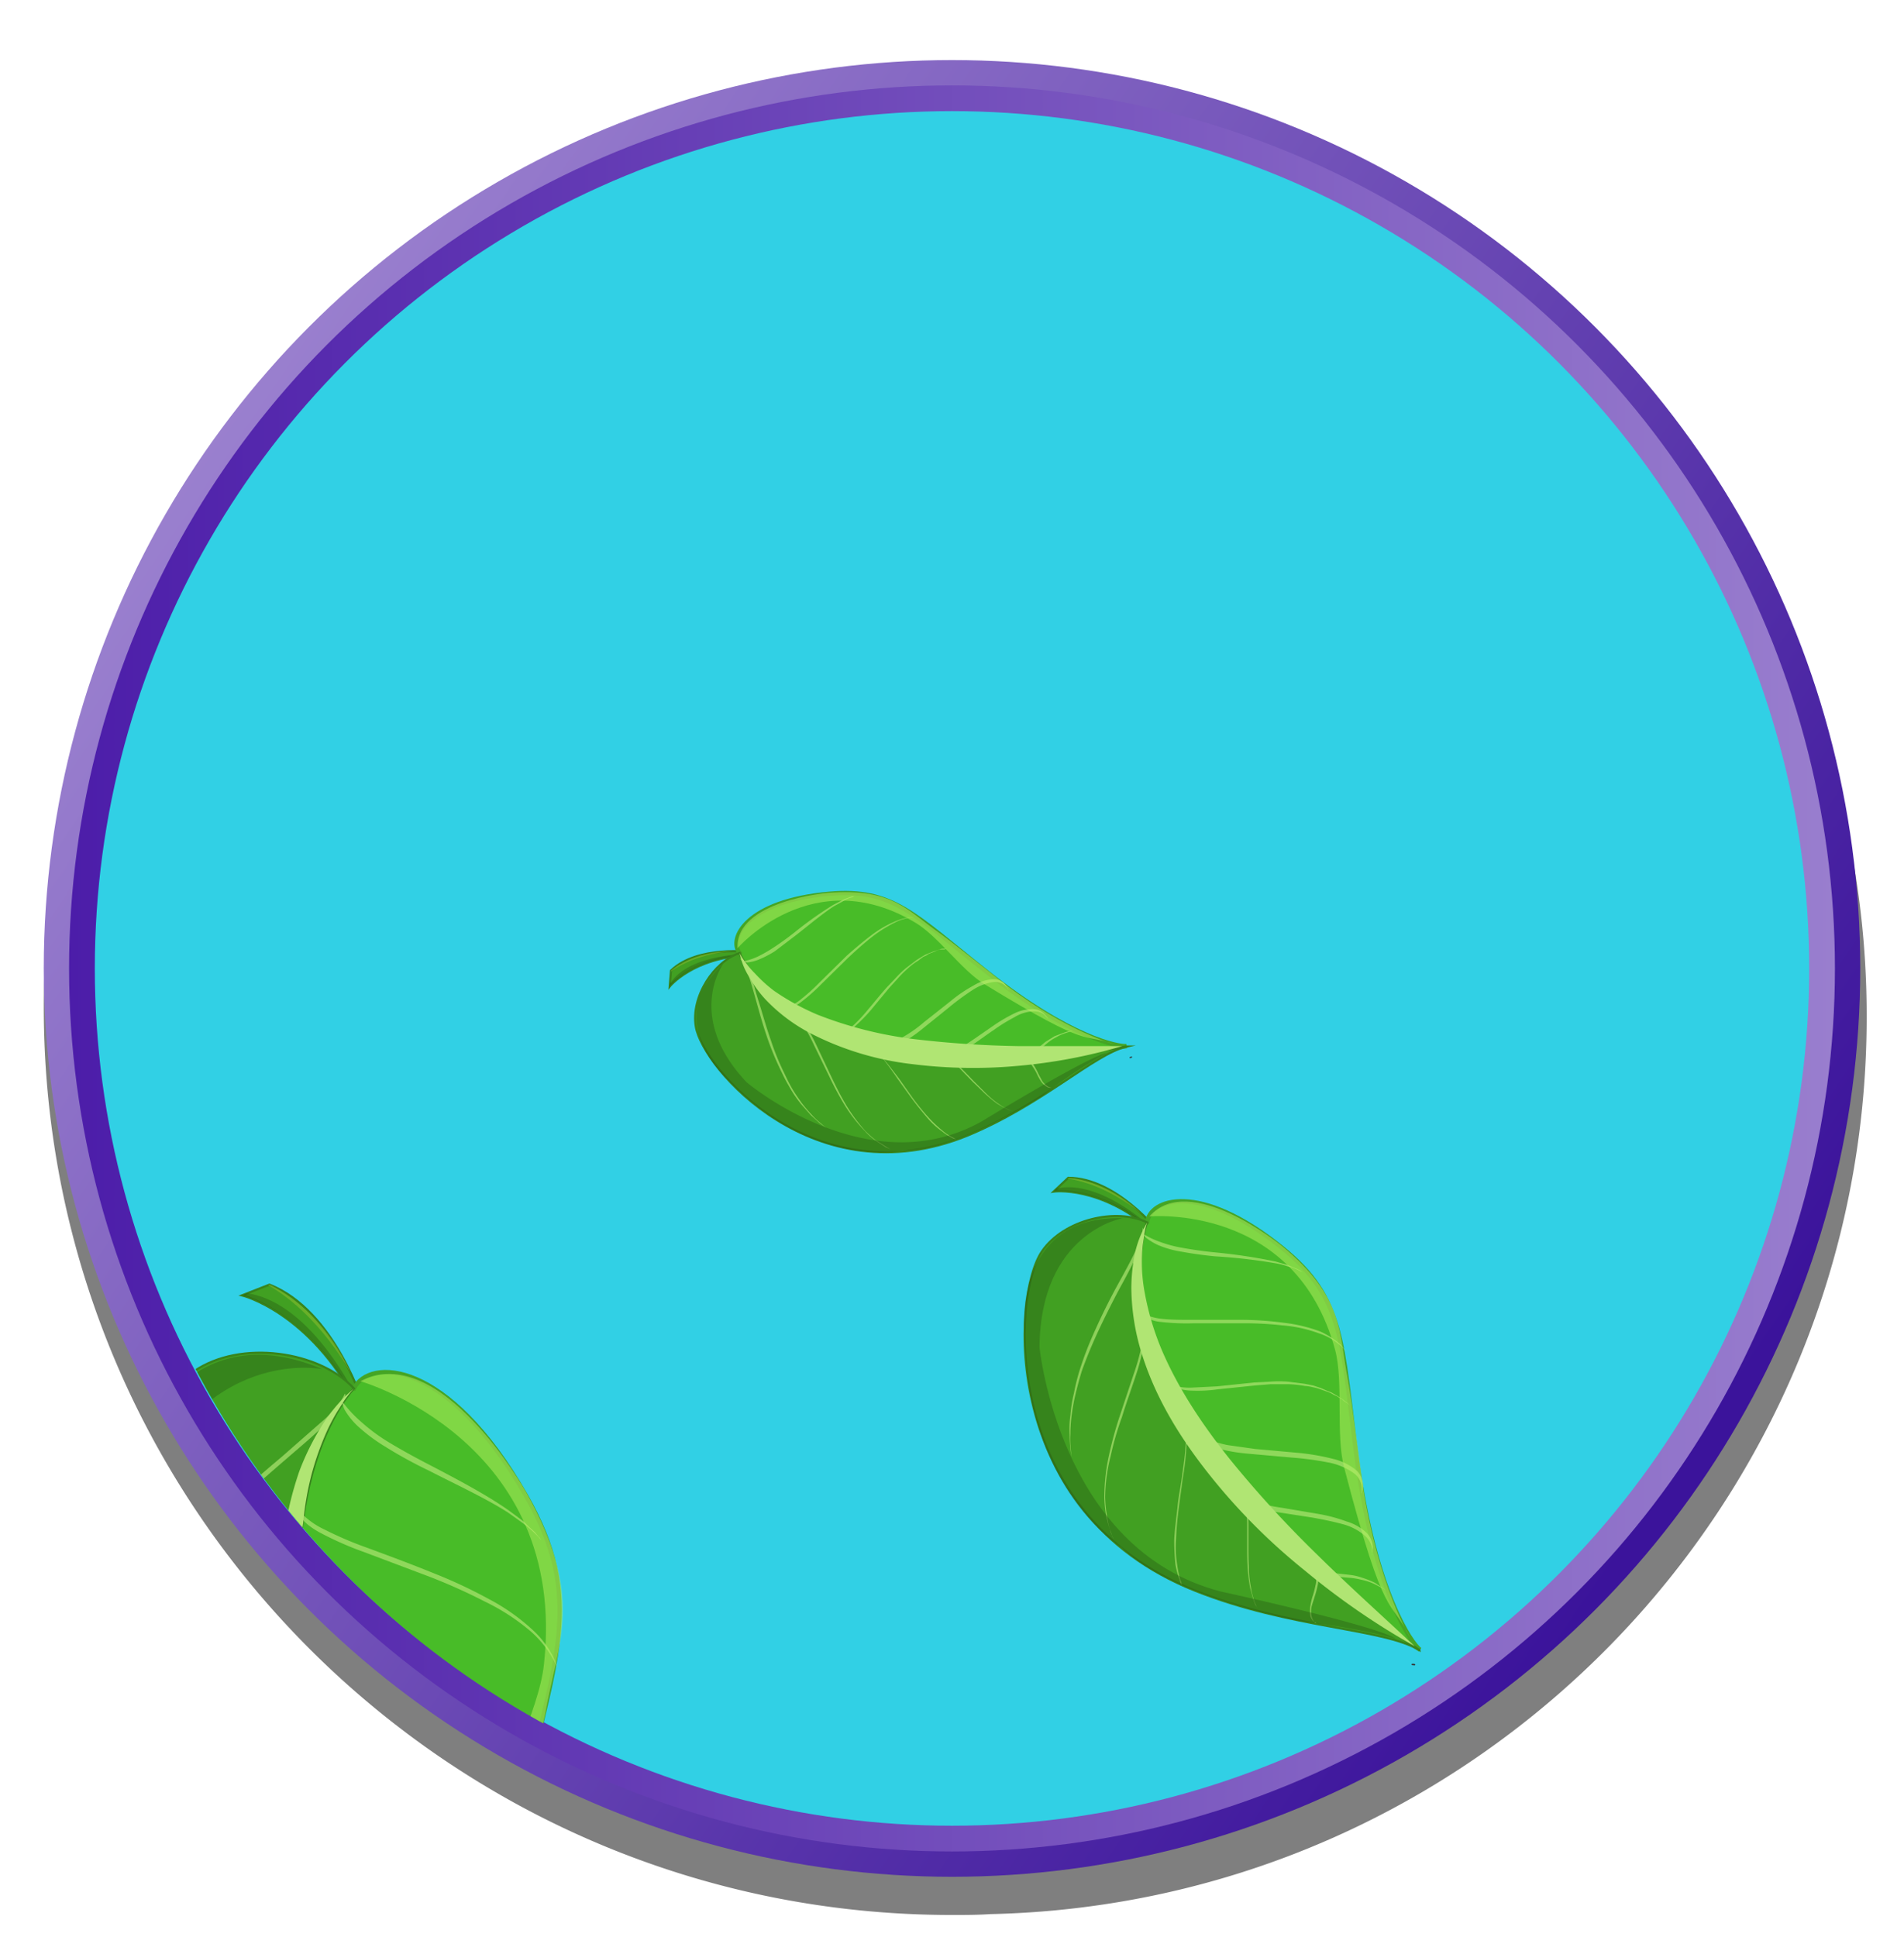 <svg xmlns="http://www.w3.org/2000/svg" xmlns:xlink="http://www.w3.org/1999/xlink" viewBox="0 0 443.8 451.5"><defs><style>.cls-1{fill:none;}.cls-2{isolation:isolate;}.cls-3{opacity:0.5;}.cls-4{fill:url(#linear-gradient);}.cls-5{fill:#31d0e5;stroke-width:6px;stroke:url(#linear-gradient-2);}.cls-10,.cls-5,.cls-7{stroke-miterlimit:10;}.cls-6{clip-path:url(#clip-path);}.cls-7{fill:#41a022;stroke:#38841c;stroke-width:0.5px;}.cls-8{fill:#204910;opacity:0.32;}.cls-9{fill:#8fc12f;}.cls-13,.cls-9{opacity:0.51;}.cls-10{fill:#48bc28;stroke:#45a525;}.cls-11,.cls-12{fill:#b0e573;}.cls-11{mix-blend-mode:screen;opacity:0.69;}.cls-13{fill:#b6f261;}.cls-14{fill:#353535;}</style><linearGradient id="linear-gradient" x1="43.17" y1="103.28" x2="392.43" y2="342.6" gradientUnits="userSpaceOnUse"><stop offset="0" stop-color="#9b81cf"/><stop offset="1" stop-color="#3b139b"/></linearGradient><linearGradient id="linear-gradient-2" x1="16.1" y1="225.74" x2="427.68" y2="225.74" gradientUnits="userSpaceOnUse"><stop offset="0" stop-color="#4c1da9"/><stop offset="1" stop-color="#997ece"/></linearGradient><clipPath id="clip-path"><circle class="cls-1" cx="222.6" cy="226.4" r="199.8"/></clipPath></defs><g class="cls-2"><g id="SB39_Interactive_Icon_13_F1"><path class="cls-3" d="M435.1,237a208.3,208.3,0,0,0-25.4-100A211.6,211.6,0,0,0,221.9,23C105,23,10.2,117.8,10.2,234.7S105,446.3,221.9,446.3c3,0,5.9,0,8.9-.2C344.1,443.6,435.1,350.9,435.1,237Z"/><circle class="cls-4" cx="221.9" cy="225.7" r="211.7"/><circle class="cls-5" cx="221.9" cy="225.7" r="202.8"/><g id="_001" data-name="001"><g class="cls-6"><g id="_006" data-name="006"><path class="cls-7" d="M85,328.1s-6.8-22.7-22.2-28.7l-6.4,2.5s15.7,3.8,26.9,25.3Z"/><path class="cls-8" d="M56.4,301.9s15.8,3.3,26.9,25.3l.8.4s-10.7-23.9-26.5-26.2Z"/><path class="cls-9" d="M62.8,299.4s11.9,4.9,19.1,20.9c0,0-7.1-13.7-19.4-20.8Z"/><path class="cls-10" d="M69.3,383c-2.8-61.8,13.2-59.4,13.2-59.4,3.6-7.2,21.8-6.9,40,24.8,13.9,24.4,7.3,37.4-2.4,77.4-10.9,44.9-5.4,65.9-3.6,68.8C104.7,477.5,71.4,429.2,69.3,383Z"/><path class="cls-7" d="M45.2,319.6c10.9-7.5,29.3-4.7,37.3,4,0,0-21.1,21.4-9,75.9,10,45,30.8,77.6,42.6,94.8l.3.4c-9-11.7-38.8-23-64.7-47.2C-1.1,398.3,29.7,330,45.2,319.6Z"/><path class="cls-11" d="M48.2,444a1.2,1.2,0,0,0,.1-.5v-1.3a42,42,0,0,1,.8-5.2,50.1,50.1,0,0,1,2.7-8c1.4-3.1,3.1-6.6,5.2-10.4s3.2-5.8,4.9-8.8,3.4-6.1,4.7-9a37.3,37.3,0,0,0,2.8-7.8c.2-1.1.3-2,.4-2.7v-1s-.1.1,0,.3v.3c0,.1-.1.3-.1.4a13.8,13.8,0,0,1-.3,2.6,36.5,36.5,0,0,1-3,7.7c-1.3,2.8-3,5.8-4.7,8.7s-3.5,5.9-5,8.7a115.3,115.3,0,0,0-5.3,10.5,48.5,48.5,0,0,0-2.7,8.2,29,29,0,0,0-.7,5.5,8.2,8.2,0,0,1,.1,1.4A.6.6,0,0,0,48.2,444Z"/><path class="cls-11" d="M69,353.8a9.1,9.1,0,0,0-.5,2.1c-.3.7-.5,1.5-1,2.5a18.4,18.4,0,0,1-1.8,3.3,99.4,99.4,0,0,1-6.3,8.6c-2.7,3.3-6.1,7.1-9.9,11.8a135.9,135.9,0,0,0-8.3,11.2A62,62,0,0,0,34.5,406a42.3,42.3,0,0,0-1.8,6.2,36.1,36.1,0,0,0-.6,5.2c-.1.7,0,1.4-.1,2a8.6,8.6,0,0,1,.1,1.5,10.9,10.9,0,0,1,.1,1.2,10.9,10.9,0,0,0-.1-1.2v-1.5a14.1,14.1,0,0,1,.1-2,36.3,36.3,0,0,1,.7-5.1,59.9,59.9,0,0,1,1.9-6.1,63.7,63.7,0,0,1,6.8-12.5c2.7-3.9,5.7-7.6,8.4-10.9L59.9,371a72.6,72.6,0,0,0,6.3-8.8,29.4,29.4,0,0,0,1.8-3.5,11.4,11.4,0,0,0,.8-2.7A7.4,7.4,0,0,0,69,353.8Z"/><path class="cls-11" d="M80.4,324.8a13.4,13.4,0,0,1-1.1,1.9,26.8,26.8,0,0,1-4.6,4.9l-9,7.9c-3.7,3.1-8.1,6.9-13,11.7a149.8,149.8,0,0,0-10.5,11.5l-4.7,6.4c-1.4,2.2-2.7,4.4-3.8,6.5s-1.9,4.2-2.6,6.1-1.2,3.6-1.6,5-.6,2.6-.7,3.4-.2,1.3-.2,1.3a11.3,11.3,0,0,0,.2-1.2c.2-.8.5-2,.8-3.4s1-3.1,1.7-5a62.3,62.3,0,0,1,2.8-5.9c1.2-2.1,2.5-4.2,4-6.4s3-4.2,4.7-6.3A144.1,144.1,0,0,1,53.4,352c4.9-4.7,9.3-8.5,13-11.7s6.7-5.7,8.9-7.9a26.3,26.3,0,0,0,4.6-5.4,8.2,8.2,0,0,0,.6-1.6C80.5,325,80.5,324.8,80.4,324.8Z"/><path class="cls-11" d="M79.4,423a8.7,8.7,0,0,1-.1,1.1,24.9,24.9,0,0,1-.7,3.3,50.3,50.3,0,0,1-1.7,5.1l-2.8,7.3c-.8,2.1-1.7,4.3-2.4,6.7a62.2,62.2,0,0,0-1.9,7.1c-.2,1.2-.3,2.3-.4,3.3v2.7c.1.8.1,1.4.2,1.8a1.1,1.1,0,0,1,.1.5h0a1.1,1.1,0,0,0-.1-.5c0-.4-.1-1-.1-1.8a12,12,0,0,1,0-2.7c.1-1,.3-2.1.5-3.2a47.6,47.6,0,0,1,1.9-6.9c.8-2.3,1.7-4.6,2.5-6.6l2.8-7.2a38.9,38.9,0,0,0,1.7-5.3c.2-.8.4-1.4.5-2a8.6,8.6,0,0,0,.1-1.5C79.6,423.4,79.5,423,79.4,423Z"/><path class="cls-11" d="M69.8,352.3c-.2,0-.2.5.4,1.4s2,2.2,4.4,3.5a76.5,76.5,0,0,0,10.2,4.5l15.4,5.8a134.3,134.3,0,0,1,12.9,5.8,49.8,49.8,0,0,1,10.6,6.9,24.4,24.4,0,0,1,5.3,6.6,17.8,17.8,0,0,1,1,2.1,7.3,7.3,0,0,0,.2.8,2.4,2.4,0,0,0-.2-.8,15.9,15.9,0,0,0-.8-2.2,21.8,21.8,0,0,0-4.9-6.7,47.8,47.8,0,0,0-10.3-7.3,113.8,113.8,0,0,0-12.8-6c-5.9-2.4-11.1-4.3-15.4-5.9a84.5,84.5,0,0,1-10.1-4.3,18.6,18.6,0,0,1-4.7-3.1C70.2,352.7,70,352.2,69.8,352.3Z"/><path class="cls-11" d="M70,379.2a.6.6,0,0,0,.2.4l.4.4.6.5a20.1,20.1,0,0,0,4.5,2.7,65,65,0,0,0,8.5,2.8c3.4,1,7.6,2,12.3,3.4l5.3,1.6c1.8.6,3.7,1.3,5.5,2.1a42,42,0,0,1,5.2,2.6l2.5,1.5,1.1.8,1.1.8,1.9,1.7.9.9.8.9.7.8.6.8.6.8.5.7.8,1.3.5,1,.5.9-.4-.9-.5-1-.8-1.3a23079417590755.2,23079417590755.2,0,0,1-1-1.6l-.6-.9-.7-.8-.8-.9-.9-.9a10.9,10.9,0,0,0-1.9-1.8,8.1,8.1,0,0,0-1-.9l-1.2-.9-2.4-1.6a37.8,37.8,0,0,0-5.3-2.8c-1.8-.9-3.6-1.6-5.4-2.3l-5.4-1.7-12.4-3.4c-3.4-1-6.2-1.9-8.3-2.7a48.1,48.1,0,0,1-4.5-2.2l-.6-.4-.5-.3Z"/><path class="cls-11" d="M75.2,401.3c-.4,0-.5.4-.2,1.1a8.3,8.3,0,0,0,2.9,3.1,66.6,66.6,0,0,0,8.2,4.8c3.6,1.9,8.3,4.1,13.4,6.6a112.1,112.1,0,0,1,10.8,6.1,21.8,21.8,0,0,1,7.1,6.6,7.3,7.3,0,0,1,.8,5.6,3.6,3.6,0,0,0-.4.9,4.3,4.3,0,0,1-.4.7l-.4.6.5-.6.6-.7a4.1,4.1,0,0,1,.5-.9,6.6,6.6,0,0,0,.1-5.7c-1-2.3-3.2-4.7-6.2-6.9a82.1,82.1,0,0,0-10.4-6.3c-5-2.6-9.6-4.8-13.2-6.6a85.2,85.2,0,0,1-8.4-4.7C76.6,402.5,76,401.2,75.2,401.3Z"/><path class="cls-11" d="M79.9,327c-.1.1,0,.6.4,1.5a17.2,17.2,0,0,0,2.9,3.7,40.3,40.3,0,0,0,6.5,4.9,103.8,103.8,0,0,0,10.4,5.7c5.8,3,13,6.3,18.3,9.7l3.5,2.5,1.5,1.2,1.1,1,1,1,.6.7.6.6-.6-.6a2.1,2.1,0,0,0-.6-.8l-.8-1-1.2-1.1a15.9,15.9,0,0,1-1.3-1.3l-3.5-2.6c-5.2-3.7-12.3-7.4-18-10.4-4.1-2.1-7.5-4-10.3-5.7a42.7,42.7,0,0,1-6.3-4.7C81,328.6,80.2,326.9,79.9,327Z"/><path class="cls-11" d="M79,423.9c-.3,0-.4.3-.2,1a8.4,8.4,0,0,0,2.4,3,41.9,41.9,0,0,0,6.6,4.6c2.9,1.8,6.7,3.9,10.8,6.3a93.9,93.9,0,0,1,8.7,5.8,20.2,20.2,0,0,1,5.7,6.3,7,7,0,0,1,.7,5.3l-.3.9a3.3,3.3,0,0,1-.3.6l-.3.6a2.5,2.5,0,0,0,.4-.6l.4-.6.5-.9a7.7,7.7,0,0,0,0-5.4,17.8,17.8,0,0,0-5-6.5,63.8,63.8,0,0,0-8.4-6c-4-2.6-7.7-4.6-10.7-6.4a75.4,75.4,0,0,1-6.7-4.5C80.1,425,79.6,423.8,79,423.9Z"/><path class="cls-12" d="M82.5,323.6a26.1,26.1,0,0,0-3.4,4.6,46.7,46.7,0,0,0-2.7,4.9,67,67,0,0,0-3.8,10.6,68.4,68.4,0,0,0-1.9,11,26.6,26.6,0,0,0-.3,2.8l-.2,2.8c0,1.9-.1,3.7-.1,5.6a130,130,0,0,0,2.4,22.3A187.5,187.5,0,0,0,77.9,410c.5,1.8,1.2,3.6,1.8,5.4s1.1,3.6,1.8,5.3l2,5.3,1,2.7,1,2.6c1.5,3.5,2.8,7,4.4,10.5l4.7,10.4c6.5,13.7,13.6,27.2,20.7,40.7a317.6,317.6,0,0,1-24.9-38.6,249.4,249.4,0,0,1-18.2-42.5l-1.6-5.6c-.6-1.9-.9-3.8-1.4-5.7l-.7-2.8-.6-2.8c-.3-2-.8-3.9-1-5.8l-.8-5.8-.5-5.8c-.2-1.9-.2-3.9-.3-5.9s.1-3.9.2-5.8a78.6,78.6,0,0,1,4.3-23A60.3,60.3,0,0,1,75,332.3,36.8,36.8,0,0,1,82.5,323.6Z"/><path class="cls-13" d="M84,321.9s48.5,13.9,42.8,65.9c-1.2,11.5-10.5,27.4-11.8,38.9-6.6,56.3-1.4,46.9-.1,62.9,0,0-3.8-20.6,3.7-54.4,0,0,7.5-30.8,8.5-35.9,3-16.8,9.3-27-4.5-51.6C122.6,347.7,102.6,312.2,84,321.9Z"/><path class="cls-8" d="M75.2,319.1S47.1,313.3,32.4,350c0,0-18.9,67.3,27.6,100.9,0,0,45.6,30.4,50.1,37.1,0,0-9.7-7.5-28.4-17.7,0,0-38.2-23.7-48-45.9,0,0-23.8-30.8-4-81.7C29.7,342.7,40.3,304.4,75.2,319.1Z"/><path class="cls-7" d="M270.1,287.1s-9.9-12.6-21.1-12.6l-3.4,3.2s10.8-1.5,23.2,9.3Z"/><path class="cls-8" d="M245.6,277.7s10.8-1.8,23.2,9.3h.6s-12.6-12.4-23.2-10Z"/><path class="cls-9" d="M249,274.5s8.7.2,17.2,8.5c0,0-7.8-6.9-17.3-8.3Z"/><path class="cls-1" d="M328.8,387.4h-.2l-.2-.2Z"/><path class="cls-14" d="M329.6,387.8h.2c0,.1.2.2,0,.3s-.4,0-.5-.1h-.1c-.1,0-.3-.2-.1-.2a.4.4,0,0,1,.5.1h.2l-.5.2h-.1c-.1,0-.3-.2-.1-.2A.4.4,0,0,1,329.6,387.8Z"/><path class="cls-10" d="M273.7,325.7c-17-38.3-6.3-40.8-6.3-40.8.5-5.4,12.1-9.7,31.4,5.9,14.7,11.9,13.8,21.8,17.5,49.4,4.2,31,12.8,42.9,14.7,44.3C319.3,376.6,286.4,354.3,273.7,325.7Z"/><path class="cls-7" d="M242.9,291.6c5.1-7.4,17.3-10.2,24.5-6.7,0,0-8.1,18.8,13,50.1,17.4,26,38.6,41.4,50.2,49.4.2.1.3.1.3.2-8.5-5.2-30.1-5-52.4-13.9C233.1,352.6,235.7,302,242.9,291.6Z"/><path class="cls-11" d="M275.4,369.4v-.3a2.3,2.3,0,0,0-.3-.9,24.2,24.2,0,0,1-.7-3.4,25.7,25.7,0,0,1-.3-5.8c.1-2.3.3-4.9.7-7.9s.6-4.4.9-6.7a56.9,56.9,0,0,0,.8-6.8,24.5,24.5,0,0,0-.2-5.6,12.7,12.7,0,0,0-.4-1.8c0-.1-.1-.2-.1-.3s-.1-.1-.1-.2h0a.3.3,0,0,0,.1.2c0,.1.1.2.1.3a14.6,14.6,0,0,1,.4,1.7,26,26,0,0,1,0,5.6c-.1,2.1-.5,4.4-.8,6.7s-.8,4.6-1,6.7-.7,5.6-.8,7.9a49.1,49.1,0,0,0,.3,5.9,21.3,21.3,0,0,0,1,3.6,3.4,3.4,0,0,0,.3.8Z"/><path class="cls-11" d="M266.3,307.3c-.1,0,.1.5.2,1.5a10.7,10.7,0,0,1,0,1.8,12.9,12.9,0,0,1-.3,2.5,50.6,50.6,0,0,1-1.9,7L261,330a91.2,91.2,0,0,0-2.5,9.1,46.5,46.5,0,0,0-1.1,9.7,28.6,28.6,0,0,0,.4,4.3c.3,1.3.6,2.5.9,3.4a5,5,0,0,0,.5,1.3,1.9,1.9,0,0,0,.4.9l.3.8-.3-.8a3.9,3.9,0,0,1-.4-.9,11.2,11.2,0,0,0-.5-1.3,22.4,22.4,0,0,1-.7-3.4,28.6,28.6,0,0,1-.4-4.3,40.2,40.2,0,0,1,1.3-9.5,68.5,68.5,0,0,1,2.6-9c1.2-3.9,2.4-7.1,3.3-9.9a46.1,46.1,0,0,0,1.8-7.1,13,13,0,0,0,.3-2.6,10.3,10.3,0,0,0-.1-1.9A5.1,5.1,0,0,0,266.3,307.3Z"/><path class="cls-11" d="M266.4,286.2c-.1,0,0,.5-.2,1.5a21.3,21.3,0,0,1-1.7,4.2c-.9,1.9-2.2,4.3-3.8,7.2s-3.4,6.4-5.3,10.6-2.7,6.4-3.8,9.8a51.1,51.1,0,0,0-1.3,5.3,30.5,30.5,0,0,0-.8,5,23.3,23.3,0,0,0-.2,4.5,34.9,34.9,0,0,0,.2,3.5c.1,1,.3,1.8.4,2.4l.2.8-.2-.8q-.2-.9-.3-2.4a19.6,19.6,0,0,1-.1-3.5,36.4,36.4,0,0,1,.3-4.5,46.3,46.3,0,0,1,.9-4.9c.4-1.7.9-3.5,1.4-5.2,1.2-3.4,2.6-6.7,4-9.7s3.7-7.6,5.3-10.5,2.8-5.3,3.7-7.2a20.9,20.9,0,0,0,1.5-4.5,4.5,4.5,0,0,0,0-1.2Z"/><path class="cls-11" d="M290,348.4c-.1,0,0,.3.1.8a8.7,8.7,0,0,1,.4,2.2,35.7,35.7,0,0,1,.2,3.7v5.3c0,1.4,0,3.1.1,4.8a41,41,0,0,0,.6,4.9l.6,2.2a16.2,16.2,0,0,0,.6,1.7,6.4,6.4,0,0,1,.6,1.1l.2.2h0l-.2-.2-.5-1.1a8.5,8.5,0,0,1-.6-1.7,14.2,14.2,0,0,1-.5-2.2,25.2,25.2,0,0,1-.5-4.8c-.1-1.7-.1-3.3-.1-4.7v-5.3a37.9,37.9,0,0,0-.2-3.8,7.8,7.8,0,0,1-.2-1.4l-.3-.9Z"/><path class="cls-11" d="M306.8,366.6v1.3a5.9,5.9,0,0,1-.2,1.7,20.8,20.8,0,0,1-.7,2.6,15.5,15.5,0,0,0-.5,2.3,5.9,5.9,0,0,0,.1,2.3,3.3,3.3,0,0,0,.9,1.3l.2.2h.2l-.2-.2h-.2a3.7,3.7,0,0,1-.7-1.4,5.4,5.4,0,0,1,0-2.2c.2-.8.5-1.6.7-2.3a20.8,20.8,0,0,0,.7-2.6,6.2,6.2,0,0,0,.2-1.8c0-.2-.1-.4-.1-.6a.6.6,0,0,1-.1-.4C307,366.6,306.9,366.6,306.8,366.6Z"/><path class="cls-11" d="M266.4,306.2s0,.4.7.8a8.4,8.4,0,0,0,3.6,1.1,53.3,53.3,0,0,0,7.5.3h11.2a78.2,78.2,0,0,1,9.6.5,31.8,31.8,0,0,1,8.3,1.8,14,14,0,0,1,5,2.8,5.6,5.6,0,0,1,1.1,1.1l.4.4-.3-.4-1-1.2a18.9,18.9,0,0,0-4.8-3.1,36.1,36.1,0,0,0-8.3-2,77.3,77.3,0,0,0-9.5-.7H278.7c-3.2,0-5.6,0-7.5-.2a13.9,13.9,0,0,1-3.7-.8C266.8,306.3,266.6,306.1,266.4,306.2Z"/><path class="cls-11" d="M273.2,323.1l.3.2.3.2h.5a11.7,11.7,0,0,0,3.5.6,33.2,33.2,0,0,0,6-.3l8.7-.9,3.7-.3h4a25.8,25.8,0,0,1,3.9.4,10.8,10.8,0,0,1,1.9.3l.9.2.9.3,1.7.6.7.3.7.4.7.3.6.4.6.3.4.4.9.6.6.5.5.4-.5-.4-.6-.6-.8-.6-.5-.4-.5-.3-.6-.4-.7-.4-.7-.4-.8-.3-1.6-.7-.9-.3-.9-.3-2-.4-4-.5a26.7,26.7,0,0,0-4,0l-3.8.2-8.6.9-6,.3a14.6,14.6,0,0,1-3.4-.3h-1.1Z"/><path class="cls-11" d="M281.9,335.8c-.2.1-.2.3.1.7a6,6,0,0,0,2.7,1.3,41.6,41.6,0,0,0,6.3,1l10.1.9a72.2,72.2,0,0,1,8.3,1.1,15.1,15.1,0,0,1,6.1,2.5,4.4,4.4,0,0,1,1.9,3.3v.7a4.3,4.3,0,0,1-.1.5,1.2,1.2,0,0,1-.1.5l.2-.5a1.4,1.4,0,0,1,.2-.6,1.7,1.7,0,0,1,.1-.7,5,5,0,0,0-1.4-3.7,13.3,13.3,0,0,0-5.6-2.8,52.7,52.7,0,0,0-8.1-1.4l-10-.9-6.4-.9C283.1,336.2,282.4,335.5,281.9,335.8Z"/><path class="cls-11" d="M306.6,365.8l.3.4,1.4.7,1.1.3,1.4.2,3.5.3a16.7,16.7,0,0,1,3.1.5,13.2,13.2,0,0,1,3,1l2.1,1.1.6.4h0l-.5-.4-2.1-1.4a20.8,20.8,0,0,0-3-1.2,13.2,13.2,0,0,0-3.2-.7l-3.5-.4-2.4-.3C307.2,365.9,306.7,365.6,306.6,365.8Z"/><path class="cls-11" d="M266.6,287.8a2.2,2.2,0,0,0,.7.8,13.5,13.5,0,0,0,2.7,1.6,22.9,22.9,0,0,0,5.3,1.5c2.2.4,4.8.8,7.9,1.1a127.5,127.5,0,0,1,14,1.6,19.1,19.1,0,0,1,2.8.7l1.2.3,1,.4.8.4.6.3.5.2-.5-.2-.5-.4-.8-.4-1-.4-1.2-.5-2.8-.8a129.4,129.4,0,0,0-13.9-2.1c-3.1-.3-5.7-.7-7.9-1.1a28.9,28.9,0,0,1-5.2-1.4C267.7,288.5,266.8,287.6,266.6,287.8Z"/><path class="cls-11" d="M289.9,349.1c-.2.1-.2.3.1.7a6.2,6.2,0,0,0,2.3,1.3,33.9,33.9,0,0,0,5.3,1.3l8.4,1.3c2.2.4,4.7.9,6.9,1.5a12.8,12.8,0,0,1,5.1,2.6,4.8,4.8,0,0,1,1.8,3.1v1.2a1,1,0,0,0-.1.4,1.2,1.2,0,0,0,.1-.5,4.3,4.3,0,0,0,.1-.5,2,2,0,0,1,.1-.7,5.2,5.2,0,0,0-1.3-3.4,11.5,11.5,0,0,0-4.8-2.8,37.7,37.7,0,0,0-6.8-1.8l-8.3-1.4a42.8,42.8,0,0,1-5.3-1.1C290.9,349.6,290.3,348.9,289.9,349.1Z"/><path class="cls-12" d="M267.4,284.9a17.2,17.2,0,0,0-.8,3.8,24.5,24.5,0,0,0-.4,3.8,37.8,37.8,0,0,0,.4,7.5,64.2,64.2,0,0,0,4.1,14.4c3.9,9.2,9.6,17.7,15.9,25.6a256.5,256.5,0,0,0,20.6,22.5c7.3,7.2,15,14.1,22.6,21.2A172.6,172.6,0,0,1,304.1,366a141.9,141.9,0,0,1-22.2-22.3c-6.6-8.3-12.3-17.4-15.6-27.7a52.8,52.8,0,0,1-2.6-15.8,41.5,41.5,0,0,1,.8-7.9A23.8,23.8,0,0,1,267.4,284.9Z"/><path class="cls-13" d="M267.9,283.5s34-3.2,43.3,31.1c2,7.5.1,19.8,2.1,27.4,9.7,37.2,10.6,29.9,15.4,39.7,0,0-7.4-12.1-11-35.2,0,0-2.8-21.3-3.5-24.8-2.2-11.3-.8-19.3-15.5-31.4C298.7,290.3,277.3,272.8,267.9,283.5Z"/><path class="cls-8" d="M261.7,283.9s-19.2,3.3-19.4,30.1c0,0,4.6,47.1,42.2,56.9,0,0,36.3,7.9,40.8,11,0,0-8-2.4-22.3-4.1,0,0-29.9-5.6-41.6-17.2,0,0-22.6-13.6-22.6-50.6C238.8,310,236.1,283.2,261.7,283.9Z"/><path class="cls-7" d="M175.2,221.9s-12.5-1.7-18.8,4.3l-.3,3.7s5.4-6.7,18.2-7.3Z"/><path class="cls-8" d="M156.1,229.9s5.1-6.9,18.2-7.3l.4-.3s-13.9-.2-18.5,6.9Z"/><path class="cls-9" d="M156.4,226.2s5-4.6,14.3-4.5c0,0-8.2.3-14.3,4.7Z"/><path class="cls-1" d="M263,246.6h0Z"/><path class="cls-14" d="M263.7,246.3h.1s.2,0,.1.1l-.3.2h-.1c-.1,0-.3,0-.2-.1s.2-.2.4-.3h.1l-.2.3h-.1c-.1,0-.3,0-.2-.1S263.5,246.4,263.7,246.3Z"/><path class="cls-10" d="M198.2,241.7c-30.5-12.4-25.8-19.6-25.8-19.6-2.7-3.3,1.5-12.1,20.9-13.8,14.9-1.3,19.7,4.8,36.9,18.4,19.3,15.3,30.6,17.3,32.4,17.1C251.7,245.6,221,251,198.2,241.7Z"/><path class="cls-7" d="M162.2,239.3c-1.2-7,4.2-15.2,10.2-17.2,0,0,5.7,15,34.7,21.2,24,5.2,44.4,2.4,55.3.6h.2c-7.6,1.8-19.7,13.6-37.2,20.8C189.9,279.1,163.8,249,162.2,239.3Z"/><path class="cls-11" d="M223,265.5h-.2l-.7-.4a10.5,10.5,0,0,1-2.3-1.5,29.9,29.9,0,0,1-3.3-3.1,56.9,56.9,0,0,1-3.9-4.8l-3.1-4.4c-1.1-1.4-2.2-2.9-3.3-4.2a18.3,18.3,0,0,0-3.2-3.1,6.2,6.2,0,0,0-1.2-.8h0l1.2.8a22.5,22.5,0,0,1,3.1,3.1c1,1.3,2.1,2.8,3.1,4.3l3.1,4.3c1.4,1.9,2.7,3.5,3.9,4.9a18.7,18.7,0,0,0,3.4,3.1,14,14,0,0,0,2.5,1.6l.6.2Z"/><path class="cls-11" d="M184,235.4l.9.7,1,1a11.1,11.1,0,0,1,1.2,1.6,42.2,42.2,0,0,1,2.7,5l3.6,7.4a70.5,70.5,0,0,0,3.5,6.5,35.6,35.6,0,0,0,4.7,6,13.8,13.8,0,0,0,2.6,2.3l2.3,1.5,1,.4.7.3.6.3-.6-.3-.7-.3-.9-.5-2.4-1.5a24.6,24.6,0,0,1-2.5-2.2,40.1,40.1,0,0,1-4.5-6.1c-1.3-2.2-2.4-4.4-3.4-6.5l-3.5-7.4a40.8,40.8,0,0,0-2.8-5l-1.3-1.6a11.3,11.3,0,0,0-1.1-1.1Z"/><path class="cls-11" d="M172.6,223.4c-.1.1.2.3.6.9a17.5,17.5,0,0,1,1.4,3.4c.5,1.5,1.1,3.6,1.8,6.1s1.5,5.4,2.7,8.8a71.3,71.3,0,0,0,3.3,7.7c.6,1.3,1.3,2.5,2,3.7s1.5,2.3,2.3,3.3l2.3,2.6,2.1,1.9,1.5,1.1.6.3-.6-.3-1.4-1.2a17,17,0,0,1-2-1.9,32.3,32.3,0,0,1-2.3-2.7c-.7-1-1.5-2.1-2.2-3.3s-1.3-2.4-1.9-3.7a58,58,0,0,1-3.1-7.6c-1.2-3.4-2-6.4-2.8-8.9s-1.3-4.5-1.8-6.1a14.4,14.4,0,0,0-1.6-3.3,1.5,1.5,0,0,0-.7-.7Z"/><path class="cls-11" d="M219.8,245.7l.5.3,1.4,1.1a18.3,18.3,0,0,1,2.1,2l2.9,3,2.7,2.6a33.1,33.1,0,0,0,3,2.5l1.5.9,1.3.6.9.3h0l-.8-.3-1.3-.6-1.5-1a22.6,22.6,0,0,1-2.9-2.5L227,252l-2.9-3-2.2-2-.8-.6c-.3-.2-.5-.4-.7-.4Z"/><path class="cls-11" d="M239.2,246.8l.2.2.2.2.3.3a5.2,5.2,0,0,1,.8,1.1,10.6,10.6,0,0,1,1.1,1.9,12.9,12.9,0,0,0,.9,1.6,4.9,4.9,0,0,0,1.3,1.2,1.8,1.8,0,0,0,1.2.2h0a1.9,1.9,0,0,1-1.1-.4,4.6,4.6,0,0,1-1.2-1.2l-.9-1.7a16.5,16.5,0,0,0-1-1.9,5.3,5.3,0,0,0-.9-1.1l-.3-.3h-.3Q239.2,246.7,239.2,246.8Z"/><path class="cls-11" d="M183.5,234.7c-.1,0,.2.2.8.1a7.4,7.4,0,0,0,2.6-1.4,42.6,42.6,0,0,0,4.4-3.9l6.3-6.2c1.7-1.6,3.7-3.4,5.6-4.9a31.7,31.7,0,0,1,5.8-3.6,12.8,12.8,0,0,1,4.3-1.1h0a12.1,12.1,0,0,0-4.3.9,24.9,24.9,0,0,0-5.8,3.3c-2,1.5-4,3.2-5.8,4.8l-6.3,6.2a43.2,43.2,0,0,1-4.3,3.9,10.5,10.5,0,0,1-2.5,1.6C183.7,234.5,183.5,234.5,183.5,234.7Z"/><path class="cls-11" d="M196.5,240.5h.9a8.8,8.8,0,0,0,2.3-1.7,36.8,36.8,0,0,0,3.3-3.4l4.3-5.2,2-2.2a22.8,22.8,0,0,1,2.2-2.2,15,15,0,0,1,2.5-1.9l1.2-.9.7-.3.6-.4,1.3-.5.6-.3.6-.2h1.1l.5-.2h-1.1l-.6.2-.6.2-.6.2-1.3.5-.7.3-.7.4-1.3.8-2.5,1.9a23.9,23.9,0,0,0-2.3,2.2l-2,2.1c-1.8,2-3.2,3.8-4.5,5.3a38.3,38.3,0,0,1-3.1,3.4,17.3,17.3,0,0,1-2.1,1.7l-.3.2-.2.2Z"/><path class="cls-11" d="M208.3,242.9c0,.2.1.4.5.4a6.3,6.3,0,0,0,2.2-.7,33,33,0,0,0,4.1-2.9l6.2-5a59.8,59.8,0,0,1,5.3-3.9,11.9,11.9,0,0,1,4.8-1.9,3.6,3.6,0,0,1,2.9.8c.1.2.3.3.4.4s.1.3.2.4.2.3.2.3a.6.6,0,0,0-.2-.4.8.8,0,0,0-.2-.4l-.3-.5a3.6,3.6,0,0,0-2.8-1.3,10.1,10.1,0,0,0-4.7,1.5,33.1,33.1,0,0,0-5.3,3.6l-6.2,4.9a29,29,0,0,1-4.1,3C209.2,242.5,208.5,242.5,208.3,242.9Z"/><path class="cls-11" d="M238.7,246.4h.3l1.2-.3.8-.5.9-.6,2.1-1.8a11,11,0,0,1,2.1-1.4,10.7,10.7,0,0,1,2.2-1l1.8-.6h0a9.3,9.3,0,0,0-1.9.4l-2.4.9-2.1,1.3-2.2,1.8a5.9,5.9,0,0,1-1.6,1C239.1,246.2,238.6,246.3,238.7,246.4Z"/><path class="cls-11" d="M173.5,224.1c0,.1.3.2.8.2a10.3,10.3,0,0,0,2.4-.6,24.2,24.2,0,0,0,3.9-2l5-3.8c2.7-2.1,6-4.9,8.8-6.7l2-1.1.9-.5.7-.3.7-.2.5-.2h-.5l-.7.2-.8.3-.9.4-2.1,1.1a87.4,87.4,0,0,0-9,6.4c-1.9,1.5-3.6,2.7-5,3.6a31.7,31.7,0,0,1-3.7,2.1C174.5,223.9,173.5,223.9,173.5,224.1Z"/><path class="cls-11" d="M220.1,246.1c-.1.2.1.3.5.4a4.8,4.8,0,0,0,1.9-.5,23.4,23.4,0,0,0,3.7-2.2c1.6-1,3.4-2.4,5.5-3.8a39.9,39.9,0,0,1,4.7-2.9,9.3,9.3,0,0,1,4.3-1.4,3.8,3.8,0,0,1,2.7.8l.4.4.3.3c.1.2.2.2.2.2l-.2-.3-.2-.3-.4-.4a3.4,3.4,0,0,0-2.6-1.2,9.2,9.2,0,0,0-4.3.9,37.7,37.7,0,0,0-4.7,2.7l-5.5,3.8-3.6,2.3C220.9,245.8,220.2,245.8,220.1,246.1Z"/><path class="cls-12" d="M172.4,222.1a14.5,14.5,0,0,0,1.7,2.6,20,20,0,0,0,1.9,2.2,33.1,33.1,0,0,0,4.4,4,56.1,56.1,0,0,0,10.2,5.6,92.2,92.2,0,0,0,22.7,5.7,237.8,237.8,0,0,0,23.9,1.6h24.4a124.6,124.6,0,0,1-24.2,4.6,114.3,114.3,0,0,1-24.8-.4,68.9,68.9,0,0,1-24.1-7.4,39.8,39.8,0,0,1-10.1-7.7,26.6,26.6,0,0,1-3.7-5.1A16,16,0,0,1,172.4,222.1Z"/><path class="cls-13" d="M171.9,221s17.5-20.3,41.4-6c5.3,3.1,10.9,11.2,16.2,14.4,25.7,15.7,22.3,11.1,30.3,14,0,0-10.8-2.8-25.4-13.9,0,0-13.2-10.5-15.5-12.1-7.4-5.2-10.9-10.5-25.9-9.3C193,208.1,171.4,209.9,171.9,221Z"/><path class="cls-8" d="M168.6,224.6s-9,12.3,5.4,27.6c0,0,28.4,24.1,54.9,9.1,0,0,24.9-15.2,29.1-15.9a116.2,116.2,0,0,0-14.8,9.8s-20,13.1-32.9,12.9c0,0-20.2,4.7-40.4-16.2C169.9,251.9,153.8,238.2,168.6,224.6Z"/></g></g></g></g></g></svg>